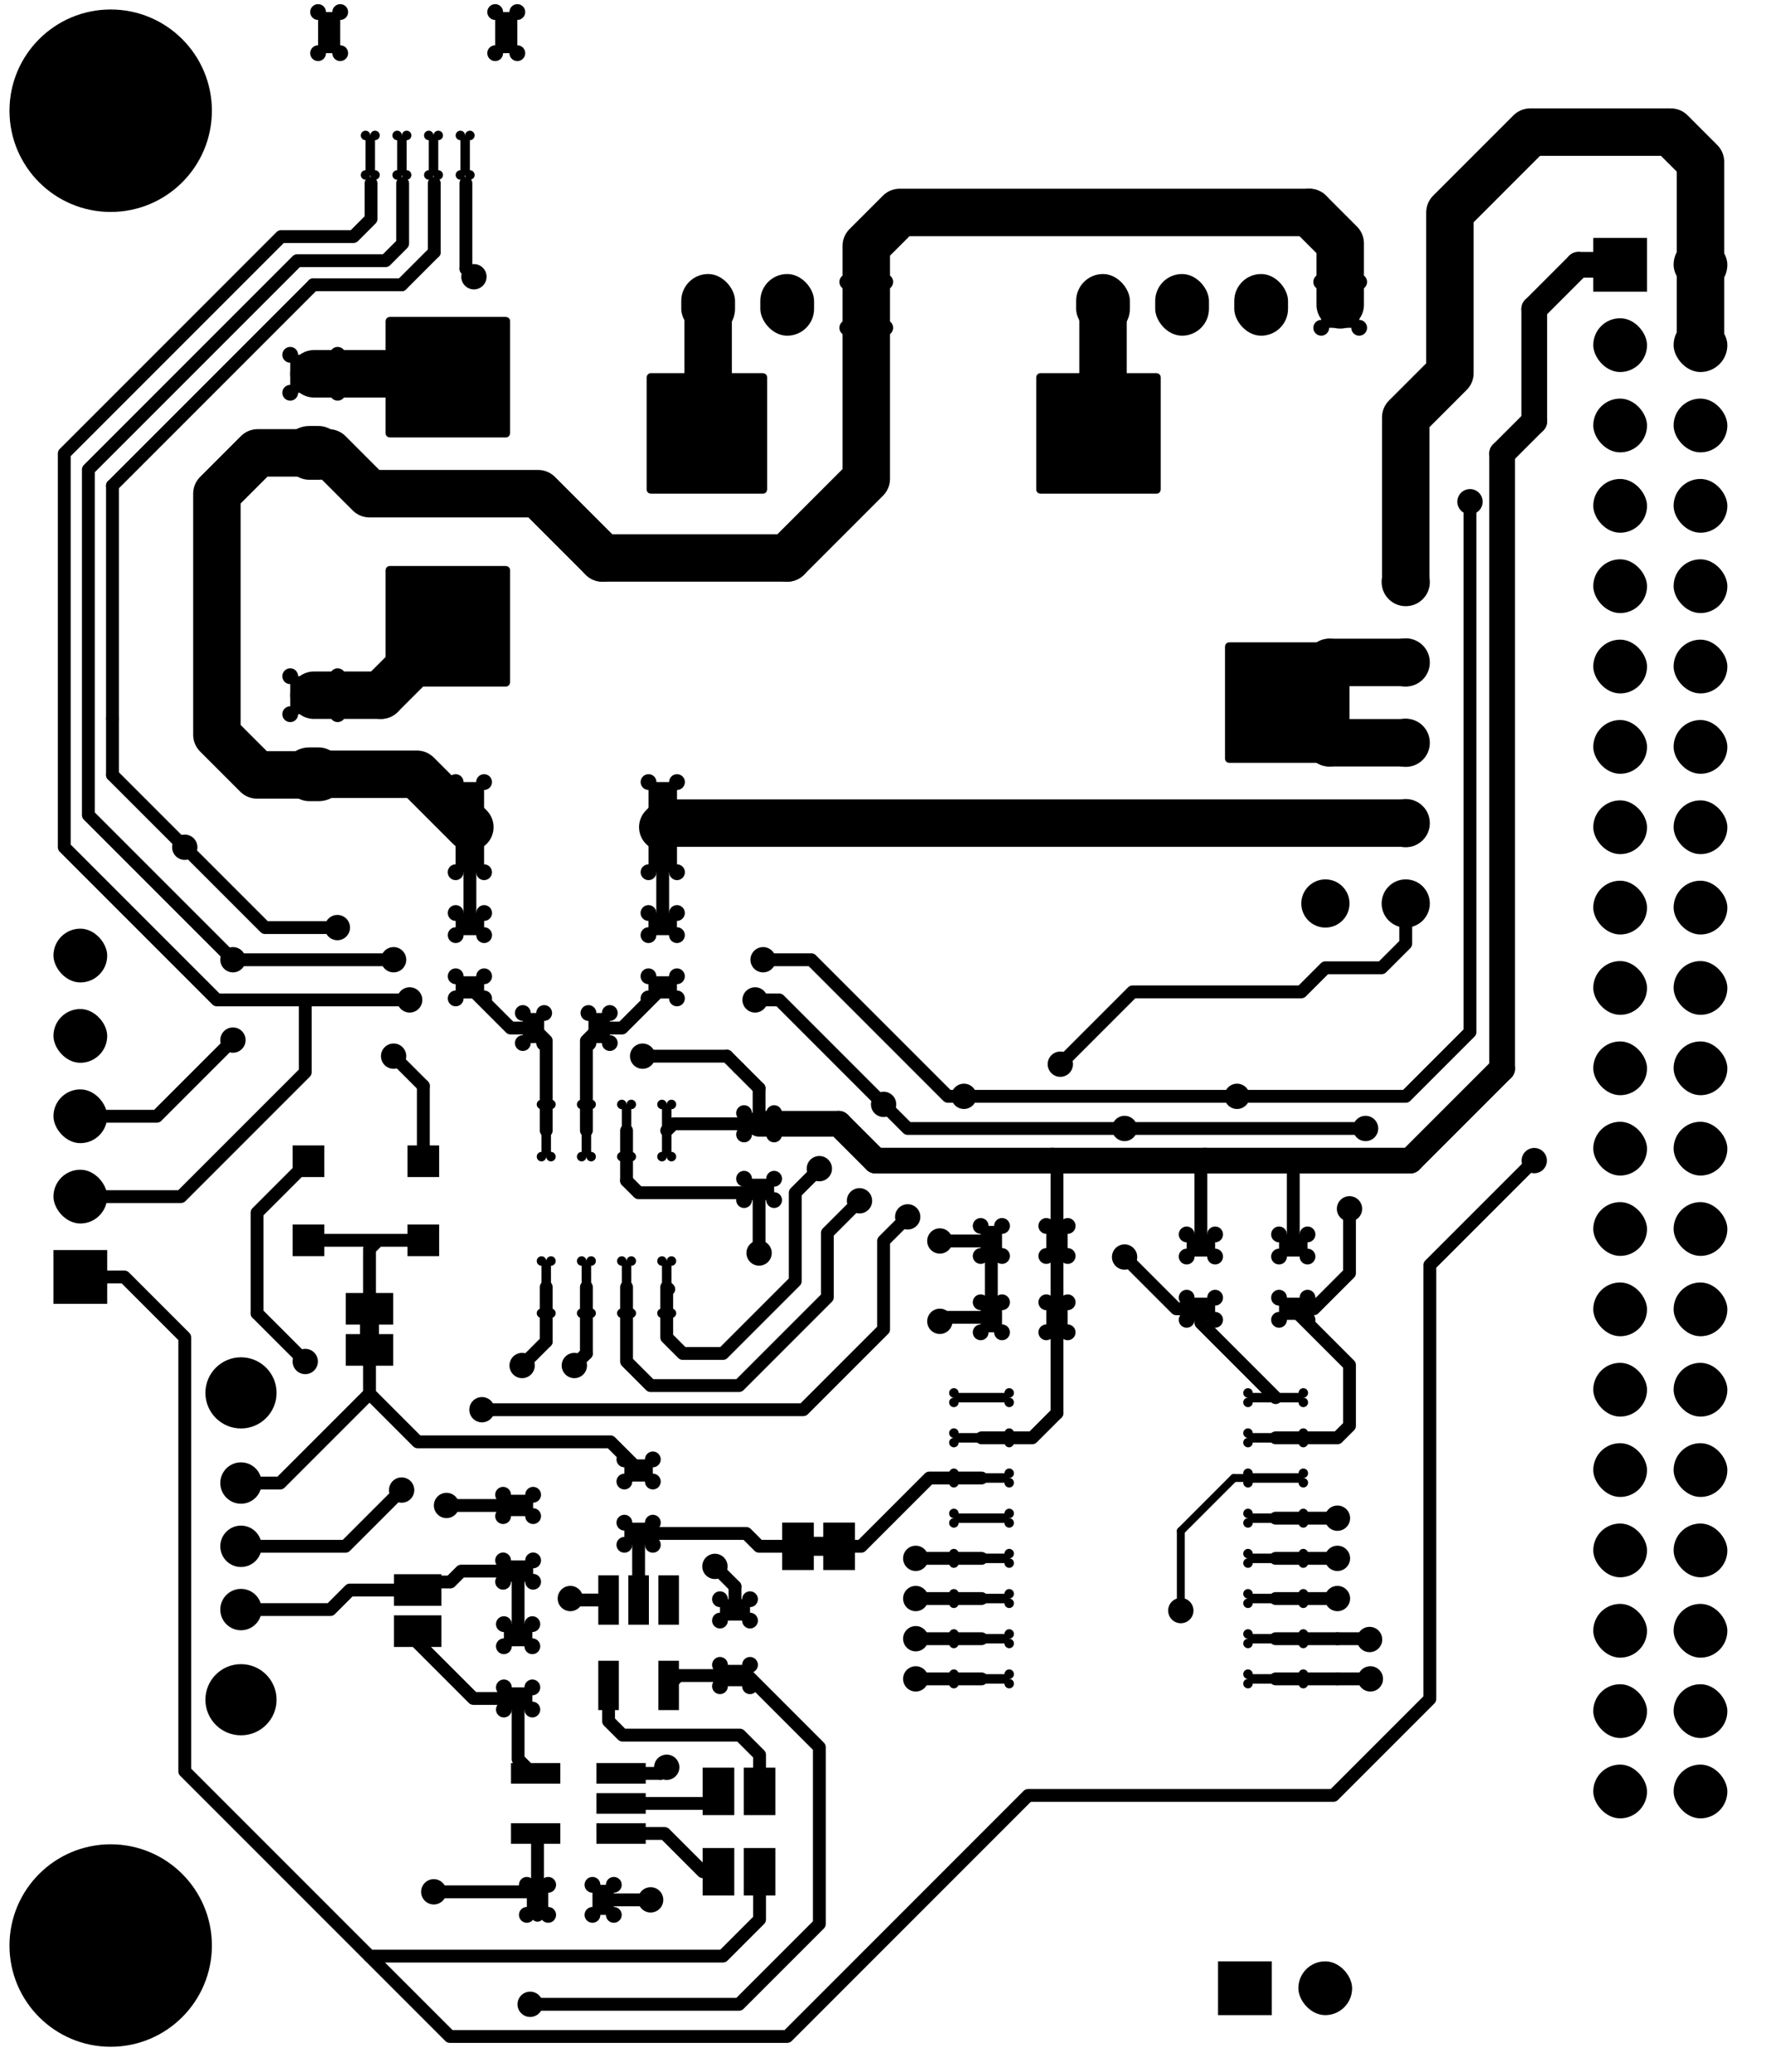 <svg version="1.1" xmlns="http://www.w3.org/2000/svg" xmlns:xlink="http://www.w3.org/1999/xlink" stroke-linecap="round" stroke-linejoin="round" stroke-width="0" fill-rule="evenodd" clip-rule="evenodd" fill="currentColor" stroke="currentColor" viewBox="124.968 65.674 56 65.5" width="56mm" height="65.5mm"><path d="M151.101 114.854L150.601 114.854L150.601 114.254L151.101 114.254L151.101 114.854"></path><path d="M136.952 107.946L136.352 107.946L136.352 107.446L136.952 107.446L136.952 107.946"></path><circle cx="128.468" cy="129.574" r="0.4"></circle><circle cx="126.771" cy="125.477" r="0.4"></circle><circle cx="126.771" cy="128.871" r="0.4"></circle><circle cx="126.068" cy="127.174" r="0.4"></circle><circle cx="128.468" cy="127.174" r="3.2"></circle><circle cx="128.468" cy="124.774" r="0.4"></circle><circle cx="130.165" cy="128.871" r="0.4"></circle><circle cx="130.165" cy="125.477" r="0.4"></circle><circle cx="130.868" cy="127.174" r="0.4"></circle><circle cx="128.468" cy="71.574" r="0.4"></circle><circle cx="126.771" cy="67.477" r="0.4"></circle><circle cx="126.771" cy="70.871" r="0.4"></circle><circle cx="126.068" cy="69.174" r="0.4"></circle><circle cx="128.468" cy="69.174" r="3.2"></circle><circle cx="128.468" cy="66.774" r="0.4"></circle><circle cx="130.165" cy="70.871" r="0.4"></circle><circle cx="130.165" cy="67.477" r="0.4"></circle><circle cx="130.868" cy="69.174" r="0.4"></circle><rect x="163.483" y="127.674" width="1.7" height="1.7"></rect><rect x="166.023" y="127.674" width="1.7" height="1.7" rx="0.85" ry="0.85"></rect><g><polygon points="155.13,110.005 156.88,110.005 156.88,109.705 155.13,109.705 155.13,110.005"></polygon><circle cx="155.13" cy="110.005" r="0.15"></circle><circle cx="156.88" cy="110.005" r="0.15"></circle><circle cx="156.88" cy="109.705" r="0.15"></circle><circle cx="155.13" cy="109.705" r="0.15"></circle><polygon points="155.28,110.005 157.03,110.005 156.73,110.005 154.98,110.005"></polygon><polygon points="156.88,110.155 156.88,109.855 156.88,109.555 156.88,109.855"></polygon><polygon points="156.73,109.705 154.98,109.705 155.28,109.705 157.03,109.705"></polygon><polygon points="155.13,109.555 155.13,109.855 155.13,110.155 155.13,109.855"></polygon></g><g><polygon points="155.13,111.275 156.88,111.275 156.88,110.975 155.13,110.975 155.13,111.275"></polygon><circle cx="155.13" cy="111.275" r="0.15"></circle><circle cx="156.88" cy="111.275" r="0.15"></circle><circle cx="156.88" cy="110.975" r="0.15"></circle><circle cx="155.13" cy="110.975" r="0.15"></circle><polygon points="155.28,111.275 157.03,111.275 156.73,111.275 154.98,111.275"></polygon><polygon points="156.88,111.425 156.88,111.125 156.88,110.825 156.88,111.125"></polygon><polygon points="156.73,110.975 154.98,110.975 155.28,110.975 157.03,110.975"></polygon><polygon points="155.13,110.825 155.13,111.125 155.13,111.425 155.13,111.125"></polygon></g><g><polygon points="155.13,112.545 156.88,112.545 156.88,112.245 155.13,112.245 155.13,112.545"></polygon><circle cx="155.13" cy="112.545" r="0.15"></circle><circle cx="156.88" cy="112.545" r="0.15"></circle><circle cx="156.88" cy="112.245" r="0.15"></circle><circle cx="155.13" cy="112.245" r="0.15"></circle><polygon points="155.28,112.545 157.03,112.545 156.73,112.545 154.98,112.545"></polygon><polygon points="156.88,112.695 156.88,112.395 156.88,112.095 156.88,112.395"></polygon><polygon points="156.73,112.245 154.98,112.245 155.28,112.245 157.03,112.245"></polygon><polygon points="155.13,112.095 155.13,112.395 155.13,112.695 155.13,112.395"></polygon></g><g><polygon points="155.13,113.815 156.88,113.815 156.88,113.515 155.13,113.515 155.13,113.815"></polygon><circle cx="155.13" cy="113.815" r="0.15"></circle><circle cx="156.88" cy="113.815" r="0.15"></circle><circle cx="156.88" cy="113.515" r="0.15"></circle><circle cx="155.13" cy="113.515" r="0.15"></circle><polygon points="155.28,113.815 157.03,113.815 156.73,113.815 154.98,113.815"></polygon><polygon points="156.88,113.965 156.88,113.665 156.88,113.365 156.88,113.665"></polygon><polygon points="156.73,113.515 154.98,113.515 155.28,113.515 157.03,113.515"></polygon><polygon points="155.13,113.365 155.13,113.665 155.13,113.965 155.13,113.665"></polygon></g><g><polygon points="155.13,115.085 156.88,115.085 156.88,114.785 155.13,114.785 155.13,115.085"></polygon><circle cx="155.13" cy="115.085" r="0.15"></circle><circle cx="156.88" cy="115.085" r="0.15"></circle><circle cx="156.88" cy="114.785" r="0.15"></circle><circle cx="155.13" cy="114.785" r="0.15"></circle><polygon points="155.28,115.085 157.03,115.085 156.73,115.085 154.98,115.085"></polygon><polygon points="156.88,115.235 156.88,114.935 156.88,114.635 156.88,114.935"></polygon><polygon points="156.73,114.785 154.98,114.785 155.28,114.785 157.03,114.785"></polygon><polygon points="155.13,114.635 155.13,114.935 155.13,115.235 155.13,114.935"></polygon></g><g><polygon points="155.13,116.355 156.88,116.355 156.88,116.055 155.13,116.055 155.13,116.355"></polygon><circle cx="155.13" cy="116.355" r="0.15"></circle><circle cx="156.88" cy="116.355" r="0.15"></circle><circle cx="156.88" cy="116.055" r="0.15"></circle><circle cx="155.13" cy="116.055" r="0.15"></circle><polygon points="155.28,116.355 157.03,116.355 156.73,116.355 154.98,116.355"></polygon><polygon points="156.88,116.505 156.88,116.205 156.88,115.905 156.88,116.205"></polygon><polygon points="156.73,116.055 154.98,116.055 155.28,116.055 157.03,116.055"></polygon><polygon points="155.13,115.905 155.13,116.205 155.13,116.505 155.13,116.205"></polygon></g><g><polygon points="155.13,117.625 156.88,117.625 156.88,117.325 155.13,117.325 155.13,117.625"></polygon><circle cx="155.13" cy="117.625" r="0.15"></circle><circle cx="156.88" cy="117.625" r="0.15"></circle><circle cx="156.88" cy="117.325" r="0.15"></circle><circle cx="155.13" cy="117.325" r="0.15"></circle><polygon points="155.28,117.625 157.03,117.625 156.73,117.625 154.98,117.625"></polygon><polygon points="156.88,117.775 156.88,117.475 156.88,117.175 156.88,117.475"></polygon><polygon points="156.73,117.325 154.98,117.325 155.28,117.325 157.03,117.325"></polygon><polygon points="155.13,117.175 155.13,117.475 155.13,117.775 155.13,117.475"></polygon></g><g><polygon points="155.13,118.895 156.88,118.895 156.88,118.595 155.13,118.595 155.13,118.895"></polygon><circle cx="155.13" cy="118.895" r="0.15"></circle><circle cx="156.88" cy="118.895" r="0.15"></circle><circle cx="156.88" cy="118.595" r="0.15"></circle><circle cx="155.13" cy="118.595" r="0.15"></circle><polygon points="155.28,118.895 157.03,118.895 156.73,118.895 154.98,118.895"></polygon><polygon points="156.88,119.045 156.88,118.745 156.88,118.445 156.88,118.745"></polygon><polygon points="156.73,118.595 154.98,118.595 155.28,118.595 157.03,118.595"></polygon><polygon points="155.13,118.445 155.13,118.745 155.13,119.045 155.13,118.745"></polygon></g><g><polygon points="164.43,118.895 166.18,118.895 166.18,118.595 164.43,118.595 164.43,118.895"></polygon><circle cx="164.43" cy="118.895" r="0.15"></circle><circle cx="166.18" cy="118.895" r="0.15"></circle><circle cx="166.18" cy="118.595" r="0.15"></circle><circle cx="164.43" cy="118.595" r="0.15"></circle><polygon points="164.58,118.895 166.33,118.895 166.03,118.895 164.28,118.895"></polygon><polygon points="166.18,119.045 166.18,118.745 166.18,118.445 166.18,118.745"></polygon><polygon points="166.03,118.595 164.28,118.595 164.58,118.595 166.33,118.595"></polygon><polygon points="164.43,118.445 164.43,118.745 164.43,119.045 164.43,118.745"></polygon></g><g><polygon points="164.43,117.625 166.18,117.625 166.18,117.325 164.43,117.325 164.43,117.625"></polygon><circle cx="164.43" cy="117.625" r="0.15"></circle><circle cx="166.18" cy="117.625" r="0.15"></circle><circle cx="166.18" cy="117.325" r="0.15"></circle><circle cx="164.43" cy="117.325" r="0.15"></circle><polygon points="164.58,117.625 166.33,117.625 166.03,117.625 164.28,117.625"></polygon><polygon points="166.18,117.775 166.18,117.475 166.18,117.175 166.18,117.475"></polygon><polygon points="166.03,117.325 164.28,117.325 164.58,117.325 166.33,117.325"></polygon><polygon points="164.43,117.175 164.43,117.475 164.43,117.775 164.43,117.475"></polygon></g><g><polygon points="164.43,116.355 166.18,116.355 166.18,116.055 164.43,116.055 164.43,116.355"></polygon><circle cx="164.43" cy="116.355" r="0.15"></circle><circle cx="166.18" cy="116.355" r="0.15"></circle><circle cx="166.18" cy="116.055" r="0.15"></circle><circle cx="164.43" cy="116.055" r="0.15"></circle><polygon points="164.58,116.355 166.33,116.355 166.03,116.355 164.28,116.355"></polygon><polygon points="166.18,116.505 166.18,116.205 166.18,115.905 166.18,116.205"></polygon><polygon points="166.03,116.055 164.28,116.055 164.58,116.055 166.33,116.055"></polygon><polygon points="164.43,115.905 164.43,116.205 164.43,116.505 164.43,116.205"></polygon></g><g><polygon points="164.43,115.085 166.18,115.085 166.18,114.785 164.43,114.785 164.43,115.085"></polygon><circle cx="164.43" cy="115.085" r="0.15"></circle><circle cx="166.18" cy="115.085" r="0.15"></circle><circle cx="166.18" cy="114.785" r="0.15"></circle><circle cx="164.43" cy="114.785" r="0.15"></circle><polygon points="164.58,115.085 166.33,115.085 166.03,115.085 164.28,115.085"></polygon><polygon points="166.18,115.235 166.18,114.935 166.18,114.635 166.18,114.935"></polygon><polygon points="166.03,114.785 164.28,114.785 164.58,114.785 166.33,114.785"></polygon><polygon points="164.43,114.635 164.43,114.935 164.43,115.235 164.43,114.935"></polygon></g><g><polygon points="164.43,113.815 166.18,113.815 166.18,113.515 164.43,113.515 164.43,113.815"></polygon><circle cx="164.43" cy="113.815" r="0.15"></circle><circle cx="166.18" cy="113.815" r="0.15"></circle><circle cx="166.18" cy="113.515" r="0.15"></circle><circle cx="164.43" cy="113.515" r="0.15"></circle><polygon points="164.58,113.815 166.33,113.815 166.03,113.815 164.28,113.815"></polygon><polygon points="166.18,113.965 166.18,113.665 166.18,113.365 166.18,113.665"></polygon><polygon points="166.03,113.515 164.28,113.515 164.58,113.515 166.33,113.515"></polygon><polygon points="164.43,113.365 164.43,113.665 164.43,113.965 164.43,113.665"></polygon></g><g><polygon points="164.43,112.545 166.18,112.545 166.18,112.245 164.43,112.245 164.43,112.545"></polygon><circle cx="164.43" cy="112.545" r="0.15"></circle><circle cx="166.18" cy="112.545" r="0.15"></circle><circle cx="166.18" cy="112.245" r="0.15"></circle><circle cx="164.43" cy="112.245" r="0.15"></circle><polygon points="164.58,112.545 166.33,112.545 166.03,112.545 164.28,112.545"></polygon><polygon points="166.18,112.695 166.18,112.395 166.18,112.095 166.18,112.395"></polygon><polygon points="166.03,112.245 164.28,112.245 164.58,112.245 166.33,112.245"></polygon><polygon points="164.43,112.095 164.43,112.395 164.43,112.695 164.43,112.395"></polygon></g><g><polygon points="164.43,111.275 166.18,111.275 166.18,110.975 164.43,110.975 164.43,111.275"></polygon><circle cx="164.43" cy="111.275" r="0.15"></circle><circle cx="166.18" cy="111.275" r="0.15"></circle><circle cx="166.18" cy="110.975" r="0.15"></circle><circle cx="164.43" cy="110.975" r="0.15"></circle><polygon points="164.58,111.275 166.33,111.275 166.03,111.275 164.28,111.275"></polygon><polygon points="166.18,111.425 166.18,111.125 166.18,110.825 166.18,111.125"></polygon><polygon points="166.03,110.975 164.28,110.975 164.58,110.975 166.33,110.975"></polygon><polygon points="164.43,110.825 164.43,111.125 164.43,111.425 164.43,111.125"></polygon></g><g><polygon points="164.43,110.005 166.18,110.005 166.18,109.705 164.43,109.705 164.43,110.005"></polygon><circle cx="164.43" cy="110.005" r="0.15"></circle><circle cx="166.18" cy="110.005" r="0.15"></circle><circle cx="166.18" cy="109.705" r="0.15"></circle><circle cx="164.43" cy="109.705" r="0.15"></circle><polygon points="164.58,110.005 166.33,110.005 166.03,110.005 164.28,110.005"></polygon><polygon points="166.18,110.155 166.18,109.855 166.18,109.555 166.18,109.855"></polygon><polygon points="166.03,109.705 164.28,109.705 164.58,109.705 166.33,109.705"></polygon><polygon points="164.43,109.555 164.43,109.855 164.43,110.155 164.43,109.855"></polygon></g><circle cx="132.588" cy="112.554" r="0.654"></circle><circle cx="132.588" cy="114.554" r="0.654"></circle><circle cx="132.588" cy="116.554" r="0.654"></circle><circle cx="132.588" cy="109.704" r="1.125"></circle><circle cx="132.588" cy="119.404" r="1.125"></circle><g><polygon points="139.375,93.246 140.275,93.246 140.275,90.396 139.375,90.396 139.375,93.246"></polygon><circle cx="139.375" cy="93.246" r="0.25"></circle><circle cx="140.275" cy="93.246" r="0.25"></circle><circle cx="140.275" cy="90.396" r="0.25"></circle><circle cx="139.375" cy="90.396" r="0.25"></circle><polygon points="139.625,93.246 140.525,93.246 140.025,93.246 139.125,93.246"></polygon><polygon points="140.275,93.496 140.275,90.646 140.275,90.146 140.275,92.996"></polygon><polygon points="140.025,90.396 139.125,90.396 139.625,90.396 140.525,90.396"></polygon><polygon points="139.375,90.146 139.375,92.996 139.375,93.496 139.375,90.646"></polygon></g><g><polygon points="145.475,93.246 146.375,93.246 146.375,90.396 145.475,90.396 145.475,93.246"></polygon><circle cx="145.475" cy="93.246" r="0.25"></circle><circle cx="146.375" cy="93.246" r="0.25"></circle><circle cx="146.375" cy="90.396" r="0.25"></circle><circle cx="145.475" cy="90.396" r="0.25"></circle><polygon points="145.725,93.246 146.625,93.246 146.125,93.246 145.225,93.246"></polygon><polygon points="146.375,93.496 146.375,90.646 146.375,90.146 146.375,92.996"></polygon><polygon points="146.125,90.396 145.225,90.396 145.725,90.396 146.625,90.396"></polygon><polygon points="145.475,90.146 145.475,92.996 145.475,93.496 145.475,90.646"></polygon></g><g><polygon points="141.826,115.675 141.826,115 140.876,115 140.876,115.675 141.826,115.675"></polygon><circle cx="141.826" cy="115.675" r="0.25"></circle><circle cx="141.826" cy="115" r="0.25"></circle><circle cx="140.876" cy="115" r="0.25"></circle><circle cx="140.876" cy="115.675" r="0.25"></circle><polygon points="141.826,115.925 141.826,115.25 141.826,114.75 141.826,115.425"></polygon><polygon points="141.576,115 140.626,115 141.126,115 142.076,115"></polygon><polygon points="140.876,114.75 140.876,115.425 140.876,115.925 140.876,115.25"></polygon><polygon points="141.126,115.675 142.076,115.675 141.576,115.675 140.626,115.675"></polygon></g><g><polygon points="141.826,113.6 141.826,112.925 140.876,112.925 140.876,113.6 141.826,113.6"></polygon><circle cx="141.826" cy="113.6" r="0.25"></circle><circle cx="141.826" cy="112.925" r="0.25"></circle><circle cx="140.876" cy="112.925" r="0.25"></circle><circle cx="140.876" cy="113.6" r="0.25"></circle><polygon points="141.826,113.85 141.826,113.175 141.826,112.675 141.826,113.35"></polygon><polygon points="141.576,112.925 140.626,112.925 141.126,112.925 142.076,112.925"></polygon><polygon points="140.876,112.675 140.876,113.35 140.876,113.85 140.876,113.175"></polygon><polygon points="141.126,113.6 142.076,113.6 141.576,113.6 140.626,113.6"></polygon></g><g><polygon points="144.711,111.807 144.711,112.507 145.611,112.507 145.611,111.807 144.711,111.807"></polygon><circle cx="144.711" cy="111.807" r="0.25"></circle><circle cx="144.711" cy="112.507" r="0.25"></circle><circle cx="145.611" cy="112.507" r="0.25"></circle><circle cx="145.611" cy="111.807" r="0.25"></circle><polygon points="144.711,111.557 144.711,112.257 144.711,112.757 144.711,112.057"></polygon><polygon points="144.961,112.507 145.861,112.507 145.361,112.507 144.461,112.507"></polygon><polygon points="145.611,112.757 145.611,112.057 145.611,111.557 145.611,112.257"></polygon><polygon points="145.361,111.807 144.461,111.807 144.961,111.807 145.861,111.807"></polygon></g><g><polygon points="144.711,113.807 144.711,114.507 145.611,114.507 145.611,113.807 144.711,113.807"></polygon><circle cx="144.711" cy="113.807" r="0.25"></circle><circle cx="144.711" cy="114.507" r="0.25"></circle><circle cx="145.611" cy="114.507" r="0.25"></circle><circle cx="145.611" cy="113.807" r="0.25"></circle><polygon points="144.711,113.557 144.711,114.257 144.711,114.757 144.711,114.057"></polygon><polygon points="144.961,114.507 145.861,114.507 145.361,114.507 144.461,114.507"></polygon><polygon points="145.611,114.757 145.611,114.057 145.611,113.557 145.611,114.257"></polygon><polygon points="145.361,113.807 144.461,113.807 144.961,113.807 145.861,113.807"></polygon></g><g><polygon points="166.312,107.395 166.312,106.695 165.412,106.695 165.412,107.395 166.312,107.395"></polygon><circle cx="166.312" cy="107.395" r="0.25"></circle><circle cx="166.312" cy="106.695" r="0.25"></circle><circle cx="165.412" cy="106.695" r="0.25"></circle><circle cx="165.412" cy="107.395" r="0.25"></circle><polygon points="166.312,107.645 166.312,106.945 166.312,106.445 166.312,107.145"></polygon><polygon points="166.062,106.695 165.162,106.695 165.662,106.695 166.562,106.695"></polygon><polygon points="165.412,106.445 165.412,107.145 165.412,107.645 165.412,106.945"></polygon><polygon points="165.662,107.395 166.562,107.395 166.062,107.395 165.162,107.395"></polygon></g><g><polygon points="166.312,105.395 166.312,104.695 165.412,104.695 165.412,105.395 166.312,105.395"></polygon><circle cx="166.312" cy="105.395" r="0.25"></circle><circle cx="166.312" cy="104.695" r="0.25"></circle><circle cx="165.412" cy="104.695" r="0.25"></circle><circle cx="165.412" cy="105.395" r="0.25"></circle><polygon points="166.312,105.645 166.312,104.945 166.312,104.445 166.312,105.145"></polygon><polygon points="166.062,104.695 165.162,104.695 165.662,104.695 166.562,104.695"></polygon><polygon points="165.412,104.445 165.412,105.145 165.412,105.645 165.412,104.945"></polygon><polygon points="165.662,105.395 166.562,105.395 166.062,105.395 165.162,105.395"></polygon></g><rect x="134.222" y="104.382" width="1" height="1"></rect><rect x="134.222" y="101.882" width="1" height="1"></rect><rect x="145.786" y="118.172" width="0.65" height="1.56"></rect><rect x="143.886" y="118.172" width="0.65" height="1.56"></rect><rect x="143.886" y="115.472" width="0.65" height="1.56"></rect><rect x="144.836" y="115.472" width="0.65" height="1.56"></rect><rect x="145.786" y="115.472" width="0.65" height="1.56"></rect><g><polygon points="149.446,103.61 149.446,102.935 148.496,102.935 148.496,103.61 149.446,103.61"></polygon><circle cx="149.446" cy="103.61" r="0.25"></circle><circle cx="149.446" cy="102.935" r="0.25"></circle><circle cx="148.496" cy="102.935" r="0.25"></circle><circle cx="148.496" cy="103.61" r="0.25"></circle><polygon points="149.446,103.86 149.446,103.185 149.446,102.685 149.446,103.36"></polygon><polygon points="149.196,102.935 148.246,102.935 148.746,102.935 149.696,102.935"></polygon><polygon points="148.496,102.685 148.496,103.36 148.496,103.86 148.496,103.185"></polygon><polygon points="148.746,103.61 149.696,103.61 149.196,103.61 148.246,103.61"></polygon></g><g><polygon points="149.446,101.535 149.446,100.86 148.496,100.86 148.496,101.535 149.446,101.535"></polygon><circle cx="149.446" cy="101.535" r="0.25"></circle><circle cx="149.446" cy="100.86" r="0.25"></circle><circle cx="148.496" cy="100.86" r="0.25"></circle><circle cx="148.496" cy="101.535" r="0.25"></circle><polygon points="149.446,101.785 149.446,101.11 149.446,100.61 149.446,101.285"></polygon><polygon points="149.196,100.86 148.246,100.86 148.746,100.86 149.696,100.86"></polygon><polygon points="148.496,100.61 148.496,101.285 148.496,101.785 148.496,101.11"></polygon><polygon points="148.746,101.535 149.696,101.535 149.196,101.535 148.246,101.535"></polygon></g><g><polygon points="152.96,74.586 151.76,74.586 151.76,76.036 152.96,76.036 152.96,74.586"></polygon><circle cx="152.96" cy="74.586" r="0.25"></circle><circle cx="151.76" cy="74.586" r="0.25"></circle><circle cx="151.76" cy="76.036" r="0.25"></circle><circle cx="152.96" cy="76.036" r="0.25"></circle><polygon points="152.71,74.586 151.51,74.586 152.01,74.586 153.21,74.586"></polygon><polygon points="151.76,74.336 151.76,75.786 151.76,76.286 151.76,74.836"></polygon><polygon points="152.01,76.036 153.21,76.036 152.71,76.036 151.51,76.036"></polygon><polygon points="152.96,76.286 152.96,74.836 152.96,74.336 152.96,75.786"></polygon></g><rect x="149.01" y="74.336" width="1.7" height="1.95" rx="0.85" ry="0.85"></rect><rect x="146.51" y="74.336" width="1.7" height="1.95" rx="0.85" ry="0.85"></rect><g><polygon points="134.145,87.05 134.145,88.25 135.645,88.25 135.645,87.05 134.145,87.05"></polygon><circle cx="134.145" cy="87.05" r="0.25"></circle><circle cx="134.145" cy="88.25" r="0.25"></circle><circle cx="135.645" cy="88.25" r="0.25"></circle><circle cx="135.645" cy="87.05" r="0.25"></circle><polygon points="134.145,86.8 134.145,88 134.145,88.5 134.145,87.3"></polygon><polygon points="134.395,88.25 135.895,88.25 135.395,88.25 133.895,88.25"></polygon><polygon points="135.645,88.5 135.645,87.3 135.645,86.8 135.645,88"></polygon><polygon points="135.395,87.05 133.895,87.05 134.395,87.05 135.895,87.05"></polygon></g><rect x="133.895" y="89.3" width="2" height="1.7" rx="0.85" ry="0.85"></rect><rect x="151.001" y="113.804" width="1" height="1.5"></rect><rect x="149.701" y="113.804" width="1" height="1.5"></rect><rect x="148.486" y="121.551" width="1" height="1.5"></rect><rect x="147.186" y="121.551" width="1" height="1.5"></rect><g><polygon points="139.826,69.955 139.526,69.955 139.526,71.205 139.826,71.205 139.826,69.955"></polygon><circle cx="139.826" cy="69.955" r="0.15"></circle><circle cx="139.526" cy="69.955" r="0.15"></circle><circle cx="139.526" cy="71.205" r="0.15"></circle><circle cx="139.826" cy="71.205" r="0.15"></circle><polygon points="139.676,69.955 139.376,69.955 139.676,69.955 139.976,69.955"></polygon><polygon points="139.526,69.805 139.526,71.055 139.526,71.355 139.526,70.105"></polygon><polygon points="139.676,71.205 139.976,71.205 139.676,71.205 139.376,71.205"></polygon><polygon points="139.826,71.355 139.826,70.105 139.826,69.805 139.826,71.055"></polygon></g><g><polygon points="138.826,69.955 138.526,69.955 138.526,71.205 138.826,71.205 138.826,69.955"></polygon><circle cx="138.826" cy="69.955" r="0.15"></circle><circle cx="138.526" cy="69.955" r="0.15"></circle><circle cx="138.526" cy="71.205" r="0.15"></circle><circle cx="138.826" cy="71.205" r="0.15"></circle><polygon points="138.676,69.955 138.376,69.955 138.676,69.955 138.976,69.955"></polygon><polygon points="138.526,69.805 138.526,71.055 138.526,71.355 138.526,70.105"></polygon><polygon points="138.676,71.205 138.976,71.205 138.676,71.205 138.376,71.205"></polygon><polygon points="138.826,71.355 138.826,70.105 138.826,69.805 138.826,71.055"></polygon></g><g><polygon points="137.826,69.955 137.526,69.955 137.526,71.205 137.826,71.205 137.826,69.955"></polygon><circle cx="137.826" cy="69.955" r="0.15"></circle><circle cx="137.526" cy="69.955" r="0.15"></circle><circle cx="137.526" cy="71.205" r="0.15"></circle><circle cx="137.826" cy="71.205" r="0.15"></circle><polygon points="137.676,69.955 137.376,69.955 137.676,69.955 137.976,69.955"></polygon><polygon points="137.526,69.805 137.526,71.055 137.526,71.355 137.526,70.105"></polygon><polygon points="137.676,71.205 137.976,71.205 137.676,71.205 137.376,71.205"></polygon><polygon points="137.826,71.355 137.826,70.105 137.826,69.805 137.826,71.055"></polygon></g><g><polygon points="136.826,69.955 136.526,69.955 136.526,71.205 136.826,71.205 136.826,69.955"></polygon><circle cx="136.826" cy="69.955" r="0.15"></circle><circle cx="136.526" cy="69.955" r="0.15"></circle><circle cx="136.526" cy="71.205" r="0.15"></circle><circle cx="136.826" cy="71.205" r="0.15"></circle><polygon points="136.676,69.955 136.376,69.955 136.676,69.955 136.976,69.955"></polygon><polygon points="136.526,69.805 136.526,71.055 136.526,71.355 136.526,70.105"></polygon><polygon points="136.676,71.205 136.976,71.205 136.676,71.205 136.376,71.205"></polygon><polygon points="136.826,71.355 136.826,70.105 136.826,69.805 136.826,71.055"></polygon></g><g><polygon points="141.326,66.055 140.626,66.055 140.626,67.355 141.326,67.355 141.326,66.055"></polygon><circle cx="141.326" cy="66.055" r="0.25"></circle><circle cx="140.626" cy="66.055" r="0.25"></circle><circle cx="140.626" cy="67.355" r="0.25"></circle><circle cx="141.326" cy="67.355" r="0.25"></circle><polygon points="141.076,66.055 140.376,66.055 140.876,66.055 141.576,66.055"></polygon><polygon points="140.626,65.805 140.626,67.105 140.626,67.605 140.626,66.305"></polygon><polygon points="140.876,67.355 141.576,67.355 141.076,67.355 140.376,67.355"></polygon><polygon points="141.326,67.605 141.326,66.305 141.326,65.805 141.326,67.105"></polygon></g><g><polygon points="135.726,66.055 135.026,66.055 135.026,67.355 135.726,67.355 135.726,66.055"></polygon><circle cx="135.726" cy="66.055" r="0.25"></circle><circle cx="135.026" cy="66.055" r="0.25"></circle><circle cx="135.026" cy="67.355" r="0.25"></circle><circle cx="135.726" cy="67.355" r="0.25"></circle><polygon points="135.476,66.055 134.776,66.055 135.276,66.055 135.976,66.055"></polygon><polygon points="135.026,65.805 135.026,67.105 135.026,67.605 135.026,66.305"></polygon><polygon points="135.276,67.355 135.976,67.355 135.476,67.355 134.776,67.355"></polygon><polygon points="135.726,67.605 135.726,66.305 135.726,65.805 135.726,67.105"></polygon></g><g><polygon points="144.377,125.255 143.702,125.255 143.702,126.205 144.377,126.205 144.377,125.255"></polygon><circle cx="144.377" cy="125.255" r="0.25"></circle><circle cx="143.702" cy="125.255" r="0.25"></circle><circle cx="143.702" cy="126.205" r="0.25"></circle><circle cx="144.377" cy="126.205" r="0.25"></circle><polygon points="144.127,125.255 143.452,125.255 143.952,125.255 144.627,125.255"></polygon><polygon points="143.702,125.005 143.702,125.955 143.702,126.455 143.702,125.505"></polygon><polygon points="143.952,126.205 144.627,126.205 144.127,126.205 143.452,126.205"></polygon><polygon points="144.377,126.455 144.377,125.505 144.377,125.005 144.377,125.955"></polygon></g><g><polygon points="142.302,125.255 141.627,125.255 141.627,126.205 142.302,126.205 142.302,125.255"></polygon><circle cx="142.302" cy="125.255" r="0.25"></circle><circle cx="141.627" cy="125.255" r="0.25"></circle><circle cx="141.627" cy="126.205" r="0.25"></circle><circle cx="142.302" cy="126.205" r="0.25"></circle><polygon points="142.052,125.255 141.377,125.255 141.877,125.255 142.552,125.255"></polygon><polygon points="141.627,125.005 141.627,125.955 141.627,126.455 141.627,125.505"></polygon><polygon points="141.877,126.205 142.552,126.205 142.052,126.205 141.377,126.205"></polygon><polygon points="142.302,126.455 142.302,125.505 142.302,125.005 142.302,125.955"></polygon></g><g><polygon points="142.39,107.186 142.39,105.536 142.09,105.536 142.09,107.186 142.39,107.186"></polygon><circle cx="142.39" cy="107.186" r="0.15"></circle><circle cx="142.39" cy="105.536" r="0.15"></circle><circle cx="142.09" cy="105.536" r="0.15"></circle><circle cx="142.09" cy="107.186" r="0.15"></circle><polygon points="142.39,107.336 142.39,105.686 142.39,105.386 142.39,107.036"></polygon><polygon points="142.24,105.536 141.94,105.536 142.24,105.536 142.54,105.536"></polygon><polygon points="142.09,105.386 142.09,107.036 142.09,107.336 142.09,105.686"></polygon><polygon points="142.24,107.186 142.54,107.186 142.24,107.186 141.94,107.186"></polygon></g><g><polygon points="143.66,107.186 143.66,105.536 143.36,105.536 143.36,107.186 143.66,107.186"></polygon><circle cx="143.66" cy="107.186" r="0.15"></circle><circle cx="143.66" cy="105.536" r="0.15"></circle><circle cx="143.36" cy="105.536" r="0.15"></circle><circle cx="143.36" cy="107.186" r="0.15"></circle><polygon points="143.66,107.336 143.66,105.686 143.66,105.386 143.66,107.036"></polygon><polygon points="143.51,105.536 143.21,105.536 143.51,105.536 143.81,105.536"></polygon><polygon points="143.36,105.386 143.36,107.036 143.36,107.336 143.36,105.686"></polygon><polygon points="143.51,107.186 143.81,107.186 143.51,107.186 143.21,107.186"></polygon></g><g><polygon points="144.93,107.186 144.93,105.536 144.63,105.536 144.63,107.186 144.93,107.186"></polygon><circle cx="144.93" cy="107.186" r="0.15"></circle><circle cx="144.93" cy="105.536" r="0.15"></circle><circle cx="144.63" cy="105.536" r="0.15"></circle><circle cx="144.63" cy="107.186" r="0.15"></circle><polygon points="144.93,107.336 144.93,105.686 144.93,105.386 144.93,107.036"></polygon><polygon points="144.78,105.536 144.48,105.536 144.78,105.536 145.08,105.536"></polygon><polygon points="144.63,105.386 144.63,107.036 144.63,107.336 144.63,105.686"></polygon><polygon points="144.78,107.186 145.08,107.186 144.78,107.186 144.48,107.186"></polygon></g><g><polygon points="146.2,107.186 146.2,105.536 145.9,105.536 145.9,107.186 146.2,107.186"></polygon><circle cx="146.2" cy="107.186" r="0.15"></circle><circle cx="146.2" cy="105.536" r="0.15"></circle><circle cx="145.9" cy="105.536" r="0.15"></circle><circle cx="145.9" cy="107.186" r="0.15"></circle><polygon points="146.2,107.336 146.2,105.686 146.2,105.386 146.2,107.036"></polygon><polygon points="146.05,105.536 145.75,105.536 146.05,105.536 146.35,105.536"></polygon><polygon points="145.9,105.386 145.9,107.036 145.9,107.336 145.9,105.686"></polygon><polygon points="146.05,107.186 146.35,107.186 146.05,107.186 145.75,107.186"></polygon></g><g><polygon points="146.2,102.236 146.2,100.586 145.9,100.586 145.9,102.236 146.2,102.236"></polygon><circle cx="146.2" cy="102.236" r="0.15"></circle><circle cx="146.2" cy="100.586" r="0.15"></circle><circle cx="145.9" cy="100.586" r="0.15"></circle><circle cx="145.9" cy="102.236" r="0.15"></circle><polygon points="146.2,102.386 146.2,100.736 146.2,100.436 146.2,102.086"></polygon><polygon points="146.05,100.586 145.75,100.586 146.05,100.586 146.35,100.586"></polygon><polygon points="145.9,100.436 145.9,102.086 145.9,102.386 145.9,100.736"></polygon><polygon points="146.05,102.236 146.35,102.236 146.05,102.236 145.75,102.236"></polygon></g><g><polygon points="144.93,102.236 144.93,100.586 144.63,100.586 144.63,102.236 144.93,102.236"></polygon><circle cx="144.93" cy="102.236" r="0.15"></circle><circle cx="144.93" cy="100.586" r="0.15"></circle><circle cx="144.63" cy="100.586" r="0.15"></circle><circle cx="144.63" cy="102.236" r="0.15"></circle><polygon points="144.93,102.386 144.93,100.736 144.93,100.436 144.93,102.086"></polygon><polygon points="144.78,100.586 144.48,100.586 144.78,100.586 145.08,100.586"></polygon><polygon points="144.63,100.436 144.63,102.086 144.63,102.386 144.63,100.736"></polygon><polygon points="144.78,102.236 145.08,102.236 144.78,102.236 144.48,102.236"></polygon></g><g><polygon points="143.66,102.236 143.66,100.586 143.36,100.586 143.36,102.236 143.66,102.236"></polygon><circle cx="143.66" cy="102.236" r="0.15"></circle><circle cx="143.66" cy="100.586" r="0.15"></circle><circle cx="143.36" cy="100.586" r="0.15"></circle><circle cx="143.36" cy="102.236" r="0.15"></circle><polygon points="143.66,102.386 143.66,100.736 143.66,100.436 143.66,102.086"></polygon><polygon points="143.51,100.586 143.21,100.586 143.51,100.586 143.81,100.586"></polygon><polygon points="143.36,100.436 143.36,102.086 143.36,102.386 143.36,100.736"></polygon><polygon points="143.51,102.236 143.81,102.236 143.51,102.236 143.21,102.236"></polygon></g><g><polygon points="142.39,102.236 142.39,100.586 142.09,100.586 142.09,102.236 142.39,102.236"></polygon><circle cx="142.39" cy="102.236" r="0.15"></circle><circle cx="142.39" cy="100.586" r="0.15"></circle><circle cx="142.09" cy="100.586" r="0.15"></circle><circle cx="142.09" cy="102.236" r="0.15"></circle><polygon points="142.39,102.386 142.39,100.736 142.39,100.436 142.39,102.086"></polygon><polygon points="142.24,100.586 141.94,100.586 142.24,100.586 142.54,100.586"></polygon><polygon points="142.09,100.436 142.09,102.086 142.09,102.386 142.09,100.736"></polygon><polygon points="142.24,102.236 142.54,102.236 142.24,102.236 141.94,102.236"></polygon></g><rect x="148.486" y="124.091" width="1" height="1.5"></rect><rect x="147.186" y="124.091" width="1" height="1.5"></rect><rect x="126.658" y="105.19" width="1.7" height="1.7"></rect><rect x="126.658" y="102.65" width="1.7" height="1.7" rx="0.85" ry="0.85"></rect><rect x="126.658" y="100.11" width="1.7" height="1.7" rx="0.85" ry="0.85"></rect><rect x="126.658" y="97.57" width="1.7" height="1.7" rx="0.85" ry="0.85"></rect><rect x="126.658" y="95.03" width="1.7" height="1.7" rx="0.85" ry="0.85"></rect><circle cx="169.418" cy="84.074" r="0.762"></circle><circle cx="169.418" cy="86.614" r="0.762"></circle><circle cx="169.418" cy="89.154" r="0.762"></circle><circle cx="169.418" cy="91.694" r="0.762"></circle><circle cx="169.418" cy="94.234" r="0.762"></circle><circle cx="166.878" cy="94.234" r="0.762"></circle><rect x="137.426" y="116.736" width="1.5" height="1"></rect><rect x="137.426" y="115.436" width="1.5" height="1"></rect><g><polygon points="139.377,94.535 139.377,95.235 140.277,95.235 140.277,94.535 139.377,94.535"></polygon><circle cx="139.377" cy="94.535" r="0.25"></circle><circle cx="139.377" cy="95.235" r="0.25"></circle><circle cx="140.277" cy="95.235" r="0.25"></circle><circle cx="140.277" cy="94.535" r="0.25"></circle><polygon points="139.377,94.285 139.377,94.985 139.377,95.485 139.377,94.785"></polygon><polygon points="139.627,95.235 140.527,95.235 140.027,95.235 139.127,95.235"></polygon><polygon points="140.277,95.485 140.277,94.785 140.277,94.285 140.277,94.985"></polygon><polygon points="140.027,94.535 139.127,94.535 139.627,94.535 140.527,94.535"></polygon></g><g><polygon points="139.377,96.535 139.377,97.235 140.277,97.235 140.277,96.535 139.377,96.535"></polygon><circle cx="139.377" cy="96.535" r="0.25"></circle><circle cx="139.377" cy="97.235" r="0.25"></circle><circle cx="140.277" cy="97.235" r="0.25"></circle><circle cx="140.277" cy="96.535" r="0.25"></circle><polygon points="139.377,96.285 139.377,96.985 139.377,97.485 139.377,96.785"></polygon><polygon points="139.627,97.235 140.527,97.235 140.027,97.235 139.127,97.235"></polygon><polygon points="140.277,97.485 140.277,96.785 140.277,96.285 140.277,96.985"></polygon><polygon points="140.027,96.535 139.127,96.535 139.627,96.535 140.527,96.535"></polygon></g><g><polygon points="147.734,116.227 147.734,116.902 148.684,116.902 148.684,116.227 147.734,116.227"></polygon><circle cx="147.734" cy="116.227" r="0.25"></circle><circle cx="147.734" cy="116.902" r="0.25"></circle><circle cx="148.684" cy="116.902" r="0.25"></circle><circle cx="148.684" cy="116.227" r="0.25"></circle><polygon points="147.734,115.977 147.734,116.652 147.734,117.152 147.734,116.477"></polygon><polygon points="147.984,116.902 148.934,116.902 148.434,116.902 147.484,116.902"></polygon><polygon points="148.684,117.152 148.684,116.477 148.684,115.977 148.684,116.652"></polygon><polygon points="148.434,116.227 147.484,116.227 147.984,116.227 148.934,116.227"></polygon></g><g><polygon points="147.734,118.302 147.734,118.977 148.684,118.977 148.684,118.302 147.734,118.302"></polygon><circle cx="147.734" cy="118.302" r="0.25"></circle><circle cx="147.734" cy="118.977" r="0.25"></circle><circle cx="148.684" cy="118.977" r="0.25"></circle><circle cx="148.684" cy="118.302" r="0.25"></circle><polygon points="147.734,118.052 147.734,118.727 147.734,119.227 147.734,118.552"></polygon><polygon points="147.984,118.977 148.934,118.977 148.434,118.977 147.484,118.977"></polygon><polygon points="148.684,119.227 148.684,118.552 148.684,118.052 148.684,118.727"></polygon><polygon points="148.434,118.302 147.484,118.302 147.984,118.302 148.934,118.302"></polygon></g><g><polygon points="163.391,107.395 163.391,106.695 162.491,106.695 162.491,107.395 163.391,107.395"></polygon><circle cx="163.391" cy="107.395" r="0.25"></circle><circle cx="163.391" cy="106.695" r="0.25"></circle><circle cx="162.491" cy="106.695" r="0.25"></circle><circle cx="162.491" cy="107.395" r="0.25"></circle><polygon points="163.391,107.645 163.391,106.945 163.391,106.445 163.391,107.145"></polygon><polygon points="163.141,106.695 162.241,106.695 162.741,106.695 163.641,106.695"></polygon><polygon points="162.491,106.445 162.491,107.145 162.491,107.645 162.491,106.945"></polygon><polygon points="162.741,107.395 163.641,107.395 163.141,107.395 162.241,107.395"></polygon></g><g><polygon points="163.391,105.395 163.391,104.695 162.491,104.695 162.491,105.395 163.391,105.395"></polygon><circle cx="163.391" cy="105.395" r="0.25"></circle><circle cx="163.391" cy="104.695" r="0.25"></circle><circle cx="162.491" cy="104.695" r="0.25"></circle><circle cx="162.491" cy="105.395" r="0.25"></circle><polygon points="163.391,105.645 163.391,104.945 163.391,104.445 163.391,105.145"></polygon><polygon points="163.141,104.695 162.241,104.695 162.741,104.695 163.641,104.695"></polygon><polygon points="162.491,104.445 162.491,105.145 162.491,105.645 162.491,104.945"></polygon><polygon points="162.741,105.395 163.641,105.395 163.141,105.395 162.241,105.395"></polygon></g><g><polygon points="134.145,76.89 134.145,78.09 135.645,78.09 135.645,76.89 134.145,76.89"></polygon><circle cx="134.145" cy="76.89" r="0.25"></circle><circle cx="134.145" cy="78.09" r="0.25"></circle><circle cx="135.645" cy="78.09" r="0.25"></circle><circle cx="135.645" cy="76.89" r="0.25"></circle><polygon points="134.145,76.64 134.145,77.84 134.145,78.34 134.145,77.14"></polygon><polygon points="134.395,78.09 135.895,78.09 135.395,78.09 133.895,78.09"></polygon><polygon points="135.645,78.34 135.645,77.14 135.645,76.64 135.645,77.84"></polygon><polygon points="135.395,76.89 133.895,76.89 134.395,76.89 135.895,76.89"></polygon></g><rect x="133.895" y="79.14" width="2" height="1.7" rx="0.85" ry="0.85"></rect><rect x="137.854" y="104.382" width="1" height="1"></rect><rect x="137.854" y="101.882" width="1" height="1"></rect><rect x="135.902" y="106.546" width="1.5" height="1"></rect><rect x="135.902" y="107.846" width="1.5" height="1"></rect><g><polygon points="141.801,119.714 141.801,119.014 140.901,119.014 140.901,119.714 141.801,119.714"></polygon><circle cx="141.801" cy="119.714" r="0.25"></circle><circle cx="141.801" cy="119.014" r="0.25"></circle><circle cx="140.901" cy="119.014" r="0.25"></circle><circle cx="140.901" cy="119.714" r="0.25"></circle><polygon points="141.801,119.964 141.801,119.264 141.801,118.764 141.801,119.464"></polygon><polygon points="141.551,119.014 140.651,119.014 141.151,119.014 142.051,119.014"></polygon><polygon points="140.901,118.764 140.901,119.464 140.901,119.964 140.901,119.264"></polygon><polygon points="141.151,119.714 142.051,119.714 141.551,119.714 140.651,119.714"></polygon></g><g><polygon points="141.801,117.714 141.801,117.014 140.901,117.014 140.901,117.714 141.801,117.714"></polygon><circle cx="141.801" cy="117.714" r="0.25"></circle><circle cx="141.801" cy="117.014" r="0.25"></circle><circle cx="140.901" cy="117.014" r="0.25"></circle><circle cx="140.901" cy="117.714" r="0.25"></circle><polygon points="141.801,117.964 141.801,117.264 141.801,116.764 141.801,117.464"></polygon><polygon points="141.551,117.014 140.651,117.014 141.151,117.014 142.051,117.014"></polygon><polygon points="140.901,116.764 140.901,117.464 140.901,117.964 140.901,117.264"></polygon><polygon points="141.151,117.714 142.051,117.714 141.551,117.714 140.651,117.714"></polygon></g><g><polygon points="145.473,94.535 145.473,95.235 146.373,95.235 146.373,94.535 145.473,94.535"></polygon><circle cx="145.473" cy="94.535" r="0.25"></circle><circle cx="145.473" cy="95.235" r="0.25"></circle><circle cx="146.373" cy="95.235" r="0.25"></circle><circle cx="146.373" cy="94.535" r="0.25"></circle><polygon points="145.473,94.285 145.473,94.985 145.473,95.485 145.473,94.785"></polygon><polygon points="145.723,95.235 146.623,95.235 146.123,95.235 145.223,95.235"></polygon><polygon points="146.373,95.485 146.373,94.785 146.373,94.285 146.373,94.985"></polygon><polygon points="146.123,94.535 145.223,94.535 145.723,94.535 146.623,94.535"></polygon></g><g><polygon points="145.473,96.535 145.473,97.235 146.373,97.235 146.373,96.535 145.473,96.535"></polygon><circle cx="145.473" cy="96.535" r="0.25"></circle><circle cx="145.473" cy="97.235" r="0.25"></circle><circle cx="146.373" cy="97.235" r="0.25"></circle><circle cx="146.373" cy="96.535" r="0.25"></circle><polygon points="145.473,96.285 145.473,96.985 145.473,97.485 145.473,96.785"></polygon><polygon points="145.723,97.235 146.623,97.235 146.123,97.235 145.223,97.235"></polygon><polygon points="146.373,97.485 146.373,96.785 146.373,96.285 146.373,96.985"></polygon><polygon points="146.123,96.535 145.223,96.535 145.723,96.535 146.623,96.535"></polygon></g><g><polygon points="144.25,97.696 143.575,97.696 143.575,98.646 144.25,98.646 144.25,97.696"></polygon><circle cx="144.25" cy="97.696" r="0.25"></circle><circle cx="143.575" cy="97.696" r="0.25"></circle><circle cx="143.575" cy="98.646" r="0.25"></circle><circle cx="144.25" cy="98.646" r="0.25"></circle><polygon points="144,97.696 143.325,97.696 143.825,97.696 144.5,97.696"></polygon><polygon points="143.575,97.446 143.575,98.396 143.575,98.896 143.575,97.946"></polygon><polygon points="143.825,98.646 144.5,98.646 144,98.646 143.325,98.646"></polygon><polygon points="144.25,98.896 144.25,97.946 144.25,97.446 144.25,98.396"></polygon></g><g><polygon points="142.175,97.696 141.5,97.696 141.5,98.646 142.175,98.646 142.175,97.696"></polygon><circle cx="142.175" cy="97.696" r="0.25"></circle><circle cx="141.5" cy="97.696" r="0.25"></circle><circle cx="141.5" cy="98.646" r="0.25"></circle><circle cx="142.175" cy="98.646" r="0.25"></circle><polygon points="141.925,97.696 141.25,97.696 141.75,97.696 142.425,97.696"></polygon><polygon points="141.5,97.446 141.5,98.396 141.5,98.896 141.5,97.946"></polygon><polygon points="141.75,98.646 142.425,98.646 141.925,98.646 141.25,98.646"></polygon><polygon points="142.175,98.896 142.175,97.946 142.175,97.446 142.175,98.396"></polygon></g><g><polygon points="167.946,74.586 166.746,74.586 166.746,76.036 167.946,76.036 167.946,74.586"></polygon><circle cx="167.946" cy="74.586" r="0.25"></circle><circle cx="166.746" cy="74.586" r="0.25"></circle><circle cx="166.746" cy="76.036" r="0.25"></circle><circle cx="167.946" cy="76.036" r="0.25"></circle><polygon points="167.696,74.586 166.496,74.586 166.996,74.586 168.196,74.586"></polygon><polygon points="166.746,74.336 166.746,75.786 166.746,76.286 166.746,74.836"></polygon><polygon points="166.996,76.036 168.196,76.036 167.696,76.036 166.496,76.036"></polygon><polygon points="167.946,76.286 167.946,74.836 167.946,74.336 167.946,75.786"></polygon></g><rect x="163.996" y="74.336" width="1.7" height="1.95" rx="0.85" ry="0.85"></rect><rect x="161.496" y="74.336" width="1.7" height="1.95" rx="0.85" ry="0.85"></rect><rect x="158.996" y="74.336" width="1.7" height="1.95" rx="0.85" ry="0.85"></rect><g><polygon points="158.728,106.84 158.053,106.84 158.053,107.79 158.728,107.79 158.728,106.84"></polygon><circle cx="158.728" cy="106.84" r="0.25"></circle><circle cx="158.053" cy="106.84" r="0.25"></circle><circle cx="158.053" cy="107.79" r="0.25"></circle><circle cx="158.728" cy="107.79" r="0.25"></circle><polygon points="158.478,106.84 157.803,106.84 158.303,106.84 158.978,106.84"></polygon><polygon points="158.053,106.59 158.053,107.54 158.053,108.04 158.053,107.09"></polygon><polygon points="158.303,107.79 158.978,107.79 158.478,107.79 157.803,107.79"></polygon><polygon points="158.728,108.04 158.728,107.09 158.728,106.59 158.728,107.54"></polygon></g><g><polygon points="156.653,106.84 155.978,106.84 155.978,107.79 156.653,107.79 156.653,106.84"></polygon><circle cx="156.653" cy="106.84" r="0.25"></circle><circle cx="155.978" cy="106.84" r="0.25"></circle><circle cx="155.978" cy="107.79" r="0.25"></circle><circle cx="156.653" cy="107.79" r="0.25"></circle><polygon points="156.403,106.84 155.728,106.84 156.228,106.84 156.903,106.84"></polygon><polygon points="155.978,106.59 155.978,107.54 155.978,108.04 155.978,107.09"></polygon><polygon points="156.228,107.79 156.903,107.79 156.403,107.79 155.728,107.79"></polygon><polygon points="156.653,108.04 156.653,107.09 156.653,106.59 156.653,107.54"></polygon></g><rect x="141.126" y="123.307" width="1.56" height="0.65"></rect><rect x="141.126" y="121.407" width="1.56" height="0.65"></rect><rect x="143.826" y="121.407" width="1.56" height="0.65"></rect><rect x="143.826" y="122.357" width="1.56" height="0.65"></rect><rect x="143.826" y="123.307" width="1.56" height="0.65"></rect><g><polygon points="158.728,104.427 158.053,104.427 158.053,105.377 158.728,105.377 158.728,104.427"></polygon><circle cx="158.728" cy="104.427" r="0.25"></circle><circle cx="158.053" cy="104.427" r="0.25"></circle><circle cx="158.053" cy="105.377" r="0.25"></circle><circle cx="158.728" cy="105.377" r="0.25"></circle><polygon points="158.478,104.427 157.803,104.427 158.303,104.427 158.978,104.427"></polygon><polygon points="158.053,104.177 158.053,105.127 158.053,105.627 158.053,104.677"></polygon><polygon points="158.303,105.377 158.978,105.377 158.478,105.377 157.803,105.377"></polygon><polygon points="158.728,105.627 158.728,104.677 158.728,104.177 158.728,105.127"></polygon></g><g><polygon points="156.653,104.427 155.978,104.427 155.978,105.377 156.653,105.377 156.653,104.427"></polygon><circle cx="156.653" cy="104.427" r="0.25"></circle><circle cx="155.978" cy="104.427" r="0.25"></circle><circle cx="155.978" cy="105.377" r="0.25"></circle><circle cx="156.653" cy="105.377" r="0.25"></circle><polygon points="156.403,104.427 155.728,104.427 156.228,104.427 156.903,104.427"></polygon><polygon points="155.978,104.177 155.978,105.127 155.978,105.627 155.978,104.677"></polygon><polygon points="156.228,105.377 156.903,105.377 156.403,105.377 155.728,105.377"></polygon><polygon points="156.653,105.627 156.653,104.677 156.653,104.177 156.653,105.127"></polygon></g><rect x="175.348" y="73.194" width="1.7" height="1.7"></rect><rect x="177.888" y="73.194" width="1.7" height="1.7" rx="0.85" ry="0.85"></rect><rect x="175.348" y="75.734" width="1.7" height="1.7" rx="0.85" ry="0.85"></rect><rect x="177.888" y="75.734" width="1.7" height="1.7" rx="0.85" ry="0.85"></rect><rect x="175.348" y="78.274" width="1.7" height="1.7" rx="0.85" ry="0.85"></rect><rect x="177.888" y="78.274" width="1.7" height="1.7" rx="0.85" ry="0.85"></rect><rect x="175.348" y="80.814" width="1.7" height="1.7" rx="0.85" ry="0.85"></rect><rect x="177.888" y="80.814" width="1.7" height="1.7" rx="0.85" ry="0.85"></rect><rect x="175.348" y="83.354" width="1.7" height="1.7" rx="0.85" ry="0.85"></rect><rect x="177.888" y="83.354" width="1.7" height="1.7" rx="0.85" ry="0.85"></rect><rect x="175.348" y="85.894" width="1.7" height="1.7" rx="0.85" ry="0.85"></rect><rect x="177.888" y="85.894" width="1.7" height="1.7" rx="0.85" ry="0.85"></rect><rect x="175.348" y="88.434" width="1.7" height="1.7" rx="0.85" ry="0.85"></rect><rect x="177.888" y="88.434" width="1.7" height="1.7" rx="0.85" ry="0.85"></rect><rect x="175.348" y="90.974" width="1.7" height="1.7" rx="0.85" ry="0.85"></rect><rect x="177.888" y="90.974" width="1.7" height="1.7" rx="0.85" ry="0.85"></rect><rect x="175.348" y="93.514" width="1.7" height="1.7" rx="0.85" ry="0.85"></rect><rect x="177.888" y="93.514" width="1.7" height="1.7" rx="0.85" ry="0.85"></rect><rect x="175.348" y="96.054" width="1.7" height="1.7" rx="0.85" ry="0.85"></rect><rect x="177.888" y="96.054" width="1.7" height="1.7" rx="0.85" ry="0.85"></rect><rect x="175.348" y="98.594" width="1.7" height="1.7" rx="0.85" ry="0.85"></rect><rect x="177.888" y="98.594" width="1.7" height="1.7" rx="0.85" ry="0.85"></rect><rect x="175.348" y="101.134" width="1.7" height="1.7" rx="0.85" ry="0.85"></rect><rect x="177.888" y="101.134" width="1.7" height="1.7" rx="0.85" ry="0.85"></rect><rect x="175.348" y="103.674" width="1.7" height="1.7" rx="0.85" ry="0.85"></rect><rect x="177.888" y="103.674" width="1.7" height="1.7" rx="0.85" ry="0.85"></rect><rect x="175.348" y="106.214" width="1.7" height="1.7" rx="0.85" ry="0.85"></rect><rect x="177.888" y="106.214" width="1.7" height="1.7" rx="0.85" ry="0.85"></rect><rect x="175.348" y="108.754" width="1.7" height="1.7" rx="0.85" ry="0.85"></rect><rect x="177.888" y="108.754" width="1.7" height="1.7" rx="0.85" ry="0.85"></rect><rect x="175.348" y="111.294" width="1.7" height="1.7" rx="0.85" ry="0.85"></rect><rect x="177.888" y="111.294" width="1.7" height="1.7" rx="0.85" ry="0.85"></rect><rect x="175.348" y="113.834" width="1.7" height="1.7" rx="0.85" ry="0.85"></rect><rect x="177.888" y="113.834" width="1.7" height="1.7" rx="0.85" ry="0.85"></rect><rect x="175.348" y="116.374" width="1.7" height="1.7" rx="0.85" ry="0.85"></rect><rect x="177.888" y="116.374" width="1.7" height="1.7" rx="0.85" ry="0.85"></rect><rect x="175.348" y="118.914" width="1.7" height="1.7" rx="0.85" ry="0.85"></rect><rect x="177.888" y="118.914" width="1.7" height="1.7" rx="0.85" ry="0.85"></rect><rect x="175.348" y="121.454" width="1.7" height="1.7" rx="0.85" ry="0.85"></rect><rect x="177.888" y="121.454" width="1.7" height="1.7" rx="0.85" ry="0.85"></rect><circle cx="146.05" cy="121.539" r="0.4"></circle><circle cx="148.336" cy="78.359" r="0.4"></circle><circle cx="167.259" cy="116.205" r="0.4"></circle><circle cx="165.735" cy="87.884" r="0.4"></circle><circle cx="158.75" cy="78.359" r="0.4"></circle><circle cx="145.542" cy="125.73" r="0.4"></circle><circle cx="154.686" cy="104.902" r="0.4"></circle><circle cx="166.751" cy="88.9" r="0.4"></circle><circle cx="153.924" cy="118.745" r="0.4"></circle><circle cx="160.782" cy="80.391" r="0.4"></circle><circle cx="168.3" cy="118.745" r="0.4"></circle><circle cx="140.081" cy="84.582" r="0.4"></circle><circle cx="160.782" cy="78.359" r="0.4"></circle><circle cx="167.259" cy="113.665" r="0.4"></circle><circle cx="143.129" cy="108.839" r="0.4"></circle><circle cx="140.081" cy="76.474" r="0.4"></circle><circle cx="153.924" cy="116.205" r="0.4"></circle><circle cx="164.719" cy="88.9" r="0.4"></circle><circle cx="148.971" cy="105.283" r="0.4"></circle><circle cx="138.049" cy="76.474" r="0.4"></circle><circle cx="143.002" cy="116.205" r="0.4"></circle><circle cx="168.275" cy="117.5" r="0.4"></circle><circle cx="147.574" cy="115.189" r="0.4"></circle><circle cx="140.081" cy="78.506" r="0.4"></circle><circle cx="158.75" cy="80.391" r="0.4"></circle><circle cx="153.924" cy="114.935" r="0.4"></circle><circle cx="139.087" cy="113.263" r="0.4"></circle><circle cx="148.336" cy="80.391" r="0.4"></circle><circle cx="166.751" cy="86.868" r="0.4"></circle><circle cx="138.049" cy="84.582" r="0.4"></circle><circle cx="139.065" cy="85.598" r="0.4"></circle><circle cx="140.081" cy="86.614" r="0.4"></circle><circle cx="164.719" cy="86.868" r="0.4"></circle><circle cx="146.304" cy="78.359" r="0.4"></circle><circle cx="147.32" cy="79.375" r="0.4"></circle><circle cx="138.049" cy="86.614" r="0.4"></circle><circle cx="139.954" cy="74.422" r="0.4"></circle><circle cx="154.686" cy="107.442" r="0.4"></circle><circle cx="167.259" cy="114.935" r="0.4"></circle><circle cx="139.065" cy="77.49" r="0.4"></circle><circle cx="146.304" cy="80.391" r="0.4"></circle><circle cx="141.478" cy="108.839" r="0.4"></circle><circle cx="138.049" cy="78.506" r="0.4"></circle><circle cx="153.924" cy="117.475" r="0.4"></circle><circle cx="159.766" cy="79.375" r="0.4"></circle><circle cx="130.81" cy="92.456" r="0.4"></circle><circle cx="137.414" cy="99.06" r="0.4"></circle><circle cx="145.288" cy="99.06" r="0.4"></circle><circle cx="135.636" cy="94.996" r="0.4"></circle><circle cx="153.67" cy="104.14" r="0.4"></circle><circle cx="137.668" cy="112.776" r="0.4"></circle><circle cx="158.496" cy="99.314" r="0.4"></circle><circle cx="140.208" cy="110.236" r="0.4"></circle><circle cx="132.334" cy="96.012" r="0.4"></circle><circle cx="171.45" cy="81.534" r="0.4"></circle><circle cx="167.64" cy="103.886" r="0.4"></circle><circle cx="155.448" cy="100.33" r="0.4"></circle><circle cx="152.146" cy="103.632" r="0.4"></circle><circle cx="164.084" cy="100.33" r="0.4"></circle><circle cx="132.334" cy="98.552" r="0.4"></circle><circle cx="137.414" cy="96.012" r="0.4"></circle><circle cx="149.098" cy="96.012" r="0.4"></circle><circle cx="160.528" cy="101.346" r="0.4"></circle><circle cx="160.528" cy="105.41" r="0.4"></circle><circle cx="150.876" cy="102.616" r="0.4"></circle><circle cx="148.844" cy="97.282" r="0.4"></circle><circle cx="137.922" cy="97.282" r="0.4"></circle><circle cx="168.148" cy="101.346" r="0.4"></circle><circle cx="152.908" cy="100.584" r="0.4"></circle><circle cx="173.482" cy="102.362" r="0.4"></circle><circle cx="162.306" cy="116.586" r="0.4"></circle><circle cx="134.62" cy="108.712" r="0.4"></circle><circle cx="138.684" cy="125.476" r="0.4"></circle><circle cx="141.732" cy="129.032" r="0.4"></circle><path stroke-width="0.406" fill="none" d="M136.652 127.508L139.192 130.048L149.86 130.048L157.48 122.428L167.132 122.428M170.18 105.664L173.482 102.362M167.132 122.428L170.18 119.38L170.18 105.664M141.351 119.364L139.938 119.364L138.176 117.602L138.176 117.236"></path><path stroke-width="1.5" fill="none" d="M134.895 87.65L137.013 87.65M169.418 86.614L167.005 86.614"></path><path stroke-width="0.406" fill="none" d="M143.51 108.458L143.129 108.839M168.25 117.475L168.275 117.5M145.161 103.378L148.865 103.378M156.315 104.902L154.686 104.902M156.315 104.902L156.315 107.315M144.78 102.997L145.161 103.378"></path><path stroke-width="1.5" fill="none" d="M159.846 75.311L159.846 79.295"></path><path stroke-width="0.406" fill="none" d="M165.305 117.475L167.259 117.475M156.005 117.475L153.924 117.475"></path><path stroke-width="1.5" fill="none" d="M137.013 87.65L139.065 85.598"></path><path stroke-width="0.406" fill="none" d="M165.305 114.935L167.259 114.935M144.78 101.411L144.78 102.997"></path><path stroke-width="1.5" fill="none" d="M159.846 79.295L159.766 79.375"></path><path stroke-width="0.406" fill="none" d="M144.04 125.73L145.542 125.73M143.049 116.252L143.002 116.205M143.51 106.361L143.51 108.458M139.7 74.168L139.954 74.422M144.211 116.252L143.049 116.252M148.971 103.272L148.971 105.283M156.005 116.205L153.924 116.205M148.865 103.378L148.971 103.272M165.305 118.745L167.259 118.745M142.24 106.361L142.24 108.077"></path><path stroke-width="1.5" fill="none" d="M167.005 89.154L166.751 88.9"></path><path stroke-width="0.406" fill="none" d="M165.305 116.205L167.259 116.205M148.209 115.824L147.574 115.189M156.005 118.745L153.924 118.745M145.857 121.732L146.05 121.539"></path><path stroke-width="1.5" fill="none" d="M167.005 86.614L166.751 86.868"></path><path stroke-width="0.406" fill="none" d="M167.259 118.745L168.3 118.745"></path><path stroke-width="1.5" fill="none" d="M147.36 79.335L147.32 79.375"></path><path stroke-width="0.406" fill="none" d="M167.259 117.475L168.25 117.475M142.24 108.077L141.478 108.839"></path><path stroke-width="1.5" fill="none" d="M169.418 89.154L167.005 89.154M134.895 77.49L139.065 77.49"></path><path stroke-width="0.406" fill="none" d="M156.005 114.935L153.924 114.935M154.813 107.315L154.686 107.442"></path><path stroke-width="1.5" fill="none" d="M147.36 75.311L147.36 79.335"></path><path stroke-width="0.406" fill="none" d="M148.209 116.564L148.209 115.824M141.351 113.263L139.087 113.263M144.606 121.732L145.857 121.732M139.7 71.469L139.7 74.168M165.305 113.665L167.259 113.665M156.315 107.315L154.813 107.315"></path><path stroke-width="1.5" fill="none" d="M173.355 69.85L170.815 72.39M170.815 77.47L169.418 78.867M177.8 69.85L173.355 69.85M178.738 76.584L178.738 74.044M178.738 70.788L177.8 69.85M178.738 74.044L178.738 70.788M169.418 78.867L169.418 84.074M170.815 72.39L170.815 77.47"></path><path stroke-width="0.406" fill="none" d="M147.955 99.06L145.288 99.06M158.391 107.315L158.391 110.341"></path><path stroke-width="0.813" fill="none" d="M151.489 101.198L148.971 101.198M163.068 102.362L158.242 102.362M174.876 74.044L173.482 75.438"></path><path stroke-width="0.406" fill="none" d="M148.336 99.441L147.955 99.06"></path><path stroke-width="0.813" fill="none" d="M172.466 80.01L172.466 99.456"></path><path stroke-width="0.406" fill="none" d="M133.35 94.996L130.81 92.456M135.636 94.996L133.35 94.996M162.941 105.045L162.941 102.489M138.7 71.469L138.7 73.644M137.668 74.676L134.874 74.676M162.941 102.489L163.068 102.362"></path><path stroke-width="0.813" fill="none" d="M173.482 75.438L173.482 78.994"></path><path stroke-width="0.406" fill="none" d="M128.524 81.026L128.524 88.392M158.391 104.902L158.391 102.51"></path><path stroke-width="0.813" fill="none" d="M152.654 102.362L151.489 101.198"></path><path stroke-width="0.406" fill="none" d="M158.391 102.51L158.242 102.362M138.7 73.644L137.668 74.676M138.354 102.458L138.354 100M128.524 90.17L130.81 92.456"></path><path stroke-width="0.813" fill="none" d="M165.862 102.362L163.068 102.362M173.482 78.994L172.466 80.01M169.56 102.362L165.862 102.362M176.198 74.044L174.876 74.044"></path><path stroke-width="0.406" fill="none" d="M134.874 74.676L128.524 81.026M165.862 105.045L165.862 102.362M148.971 101.198L148.971 100.076"></path><path stroke-width="0.813" fill="none" d="M172.466 99.456L169.56 102.362"></path><path stroke-width="0.406" fill="none" d="M148.971 101.198L146.263 101.198M157.607 111.125L156.005 111.125M158.391 110.341L157.607 111.125M128.524 88.392L128.524 90.17M158.391 104.902L158.391 107.315M146.263 101.198L146.05 101.411M148.971 100.076L148.336 99.441M138.354 100L137.414 99.06"></path><path stroke-width="0.813" fill="none" d="M158.242 102.362L152.654 102.362"></path><path stroke-width="0.406" fill="none" d="M143.912 98.171L144.637 98.171M143.51 98.573L143.912 98.171M143.51 101.411L143.51 98.573M144.637 98.171L145.923 96.885M141.113 98.171L139.827 96.885M141.838 98.171L141.113 98.171M142.24 101.411L142.24 98.573L141.838 98.171M156.005 112.395L154.356 112.395M152.197 114.554L151.501 114.554M154.356 112.395L152.197 114.554M145.161 114.157L145.161 116.252M148.971 114.554L148.565 114.148M145.17 114.148L145.161 114.157M150.201 114.554L148.971 114.554M148.565 114.148L145.17 114.148"></path><path stroke-width="1.5" fill="none" d="M146.052 91.694L145.925 91.821"></path><path stroke-width="0.406" fill="none" d="M145.923 94.885L145.923 91.823"></path><path stroke-width="1.5" fill="none" d="M169.418 91.694L146.052 91.694"></path><path stroke-width="0.406" fill="none" d="M138.811 115.682L139.207 115.682L139.552 115.338M135.414 116.554L132.588 116.554M139.552 115.338L141.351 115.338M138.684 115.936L136.032 115.936M141.351 117.364L141.351 115.338M136.032 115.936L135.414 116.554M141.798 121.732L141.351 121.285L141.351 119.364M141.906 121.732L141.798 121.732M148.986 121.145L148.986 122.301M144.653 120.523L148.364 120.523M144.211 120.081L144.653 120.523M148.364 120.523L148.986 121.145M144.211 118.952L144.211 120.081M160.782 97.028L166.116 97.028L166.878 96.266M158.496 99.314L160.782 97.028M135.89 114.554L137.668 112.776M150.368 110.236L152.908 107.696M140.208 110.236L150.368 110.236M169.418 95.504L169.418 94.234M152.908 104.902L153.67 104.14M168.656 96.266L169.418 95.504M166.878 96.266L168.656 96.266M132.588 114.554L135.89 114.554M152.908 107.696L152.908 104.902M147.686 124.841L147.193 124.841M145.984 123.632L144.606 123.632M147.193 124.841L145.984 123.632M147.305 122.682L147.686 122.301M144.606 122.682L147.305 122.682M167.64 108.823L165.862 107.045M165.305 111.125L167.259 111.125M150.622 96.012L154.94 100.33M134.366 73.914L127.762 80.518M130.81 94.488L132.334 96.012M127.508 100.96L129.926 100.96M150.368 107.442L151.13 106.68M166.878 100.33L164.084 100.33M166.513 107.045L167.64 105.918M164.084 100.33L155.448 100.33M149.098 96.012L150.622 96.012M144.78 106.361L144.78 108.712M169.418 100.33L166.878 100.33M165.862 107.045L166.513 107.045M132.334 96.012L137.414 96.012M137.7 73.374L137.16 73.914M127.762 88.392L127.762 91.44M144.78 108.712L145.542 109.474M137.16 73.914L134.366 73.914M151.13 106.68L151.13 104.648M171.45 81.534L171.45 98.298M167.64 105.918L167.64 103.886M171.45 98.298L169.418 100.33M129.926 100.96L132.334 98.552M127.762 91.44L130.81 94.488M165.846 107.061L165.862 107.045M148.336 109.474L150.368 107.442M145.542 109.474L147.574 109.474L148.336 109.474M151.13 104.648L152.146 103.632M154.94 100.33L155.448 100.33M167.259 111.125L167.64 110.744M137.7 71.469L137.7 73.374M127.762 80.518L127.762 88.392M167.64 110.744L167.64 108.823M146.558 108.458L147.574 108.458M153.67 101.346L152.908 100.584M150.114 106.172L150.114 105.156M162.941 107.491L165.305 109.855M127.762 93.218L131.826 97.282M130.688 103.5L134.62 99.568M146.115 106.426L146.05 106.361M136.7 72.596L136.144 73.152M133.858 73.152L127 80.01M127.508 103.5L130.688 103.5M162.941 107.045L162.941 107.491M160.528 101.346L153.67 101.346M131.826 97.282L134.62 97.282M146.304 108.204L146.558 108.458M168.148 101.346L160.528 101.346M149.098 107.188L150.114 106.172M136.7 71.469L136.7 72.596M134.62 97.282L137.922 97.282M127 80.01L127 88.392M162.941 107.045L162.163 107.045M146.05 107.696L146.05 107.95M136.144 73.152L133.858 73.152M162.163 107.045L160.528 105.41M127 88.392L127 92.456L127.762 93.218M134.62 99.568L134.62 97.282M150.114 105.156L150.114 103.378M147.828 108.458L149.098 107.188M149.606 97.282L152.908 100.584M147.574 108.458L147.828 108.458M146.05 106.361L146.05 107.696M148.844 97.282L149.606 97.282M146.05 107.95L146.304 108.204M150.114 103.378L150.876 102.616M147.828 127.508L136.652 127.508M130.81 107.95L128.9 106.04M130.81 121.666L130.81 107.95M148.986 124.841L148.986 126.35M136.652 127.508L130.81 121.666M128.9 106.04L127.508 106.04M148.986 126.35L147.828 127.508"></path><path stroke-width="1.5" fill="none" d="M134.895 90.15L138.154 90.15M167.346 75.311L167.346 73.366L166.37 72.39M138.154 90.15L139.825 91.821M149.86 83.312L144.018 83.312"></path><path stroke-width="0.406" fill="none" d="M139.827 94.885L139.827 91.823"></path><path stroke-width="1.5" fill="none" d="M152.36 80.812L149.86 83.312M131.826 88.9L133.096 90.17M135.362 79.99L134.895 79.99M152.36 75.311L152.36 80.812M152.36 73.446L152.36 75.311M133.096 90.17L134.875 90.17M153.416 72.39L152.36 73.446M141.986 81.28L136.652 81.28M134.875 90.17L134.895 90.15M134.895 79.99L133.116 79.99M166.37 72.39L153.416 72.39M136.652 81.28L135.362 79.99M144.018 83.312L141.986 81.28M131.826 81.28L131.826 88.9M133.116 79.99L131.826 81.28"></path><path stroke-width="0.25" fill="none" d="M163.982 112.395L162.306 114.071"></path><path stroke-width="0.406" fill="none" d="M134.62 108.712L133.096 107.188"></path><path stroke-width="0.25" fill="none" d="M165.305 112.395L163.982 112.395"></path><path stroke-width="0.406" fill="none" d="M133.096 104.008L134.722 102.382M133.096 107.188L133.096 104.008"></path><path stroke-width="0.25" fill="none" d="M162.306 114.071L162.306 116.586"></path><path stroke-width="0.406" fill="none" d="M148.209 118.639L148.612 118.639M150.876 126.492L148.844 128.524M146.423 118.639L146.111 118.952M150.876 120.904L150.876 126.492M148.612 118.639L150.876 120.904M141.964 123.691L141.906 123.632M138.176 111.252L136.652 109.728M148.336 129.032L141.732 129.032M141.964 125.73L141.964 123.691M148.844 128.524L148.336 129.032M144.272 111.252L138.176 111.252M136.652 109.728L133.826 112.554M136.652 108.346L136.652 109.728M141.964 126.216L141.964 125.73M148.209 118.639L146.423 118.639M145.161 112.141L144.272 111.252M133.826 112.554L132.588 112.554M145.162 112.156L145.161 112.157L145.161 112.141M141.71 125.476L138.684 125.476M141.964 125.73L141.71 125.476M136.926 104.882L138.354 104.882M136.652 107.046L136.652 105.156M134.722 104.882L136.926 104.882M136.652 105.156L136.926 104.882"></path><path d="M141.039 75.712L141.086 75.766L141.097 75.818L141.097 79.376L141.077 79.444L141.023 79.491L140.971 79.502L137.286 79.502L137.218 79.482L137.171 79.428L137.16 79.376L137.16 75.818L137.18 75.75L137.234 75.703L137.286 75.692L140.971 75.692L141.039 75.712"></path><path d="M141.039 83.586L141.086 83.64L141.097 83.692L141.097 87.25L141.077 87.318L141.023 87.365L140.971 87.376L137.286 87.376L137.218 87.356L137.171 87.302L137.16 87.25L137.16 83.692L137.18 83.624L137.234 83.577L137.286 83.566L140.971 83.566L141.039 83.586"></path><path d="M167.582 85.999L167.629 86.053L167.64 86.105L167.64 89.663L167.62 89.731L167.566 89.778L167.514 89.789L163.829 89.789L163.761 89.769L163.714 89.715L163.703 89.663L163.703 86.105L163.723 86.037L163.777 85.99L163.829 85.979L167.514 85.979L167.582 85.999"></path><path d="M149.167 77.49L149.214 77.544L149.225 77.596L149.225 81.154L149.205 81.222L149.151 81.269L149.099 81.28L145.541 81.28L145.473 81.26L145.426 81.206L145.415 81.154L145.415 77.596L145.435 77.528L145.489 77.481L145.541 77.47L149.099 77.47L149.167 77.49"></path><path d="M161.613 77.49L161.66 77.544L161.671 77.596L161.671 81.154L161.651 81.222L161.597 81.269L161.545 81.28L157.86 81.28L157.792 81.26L157.745 81.206L157.734 81.154L157.734 77.596L157.754 77.528L157.808 77.481L157.86 77.47L161.545 77.47L161.613 77.49"></path></svg>